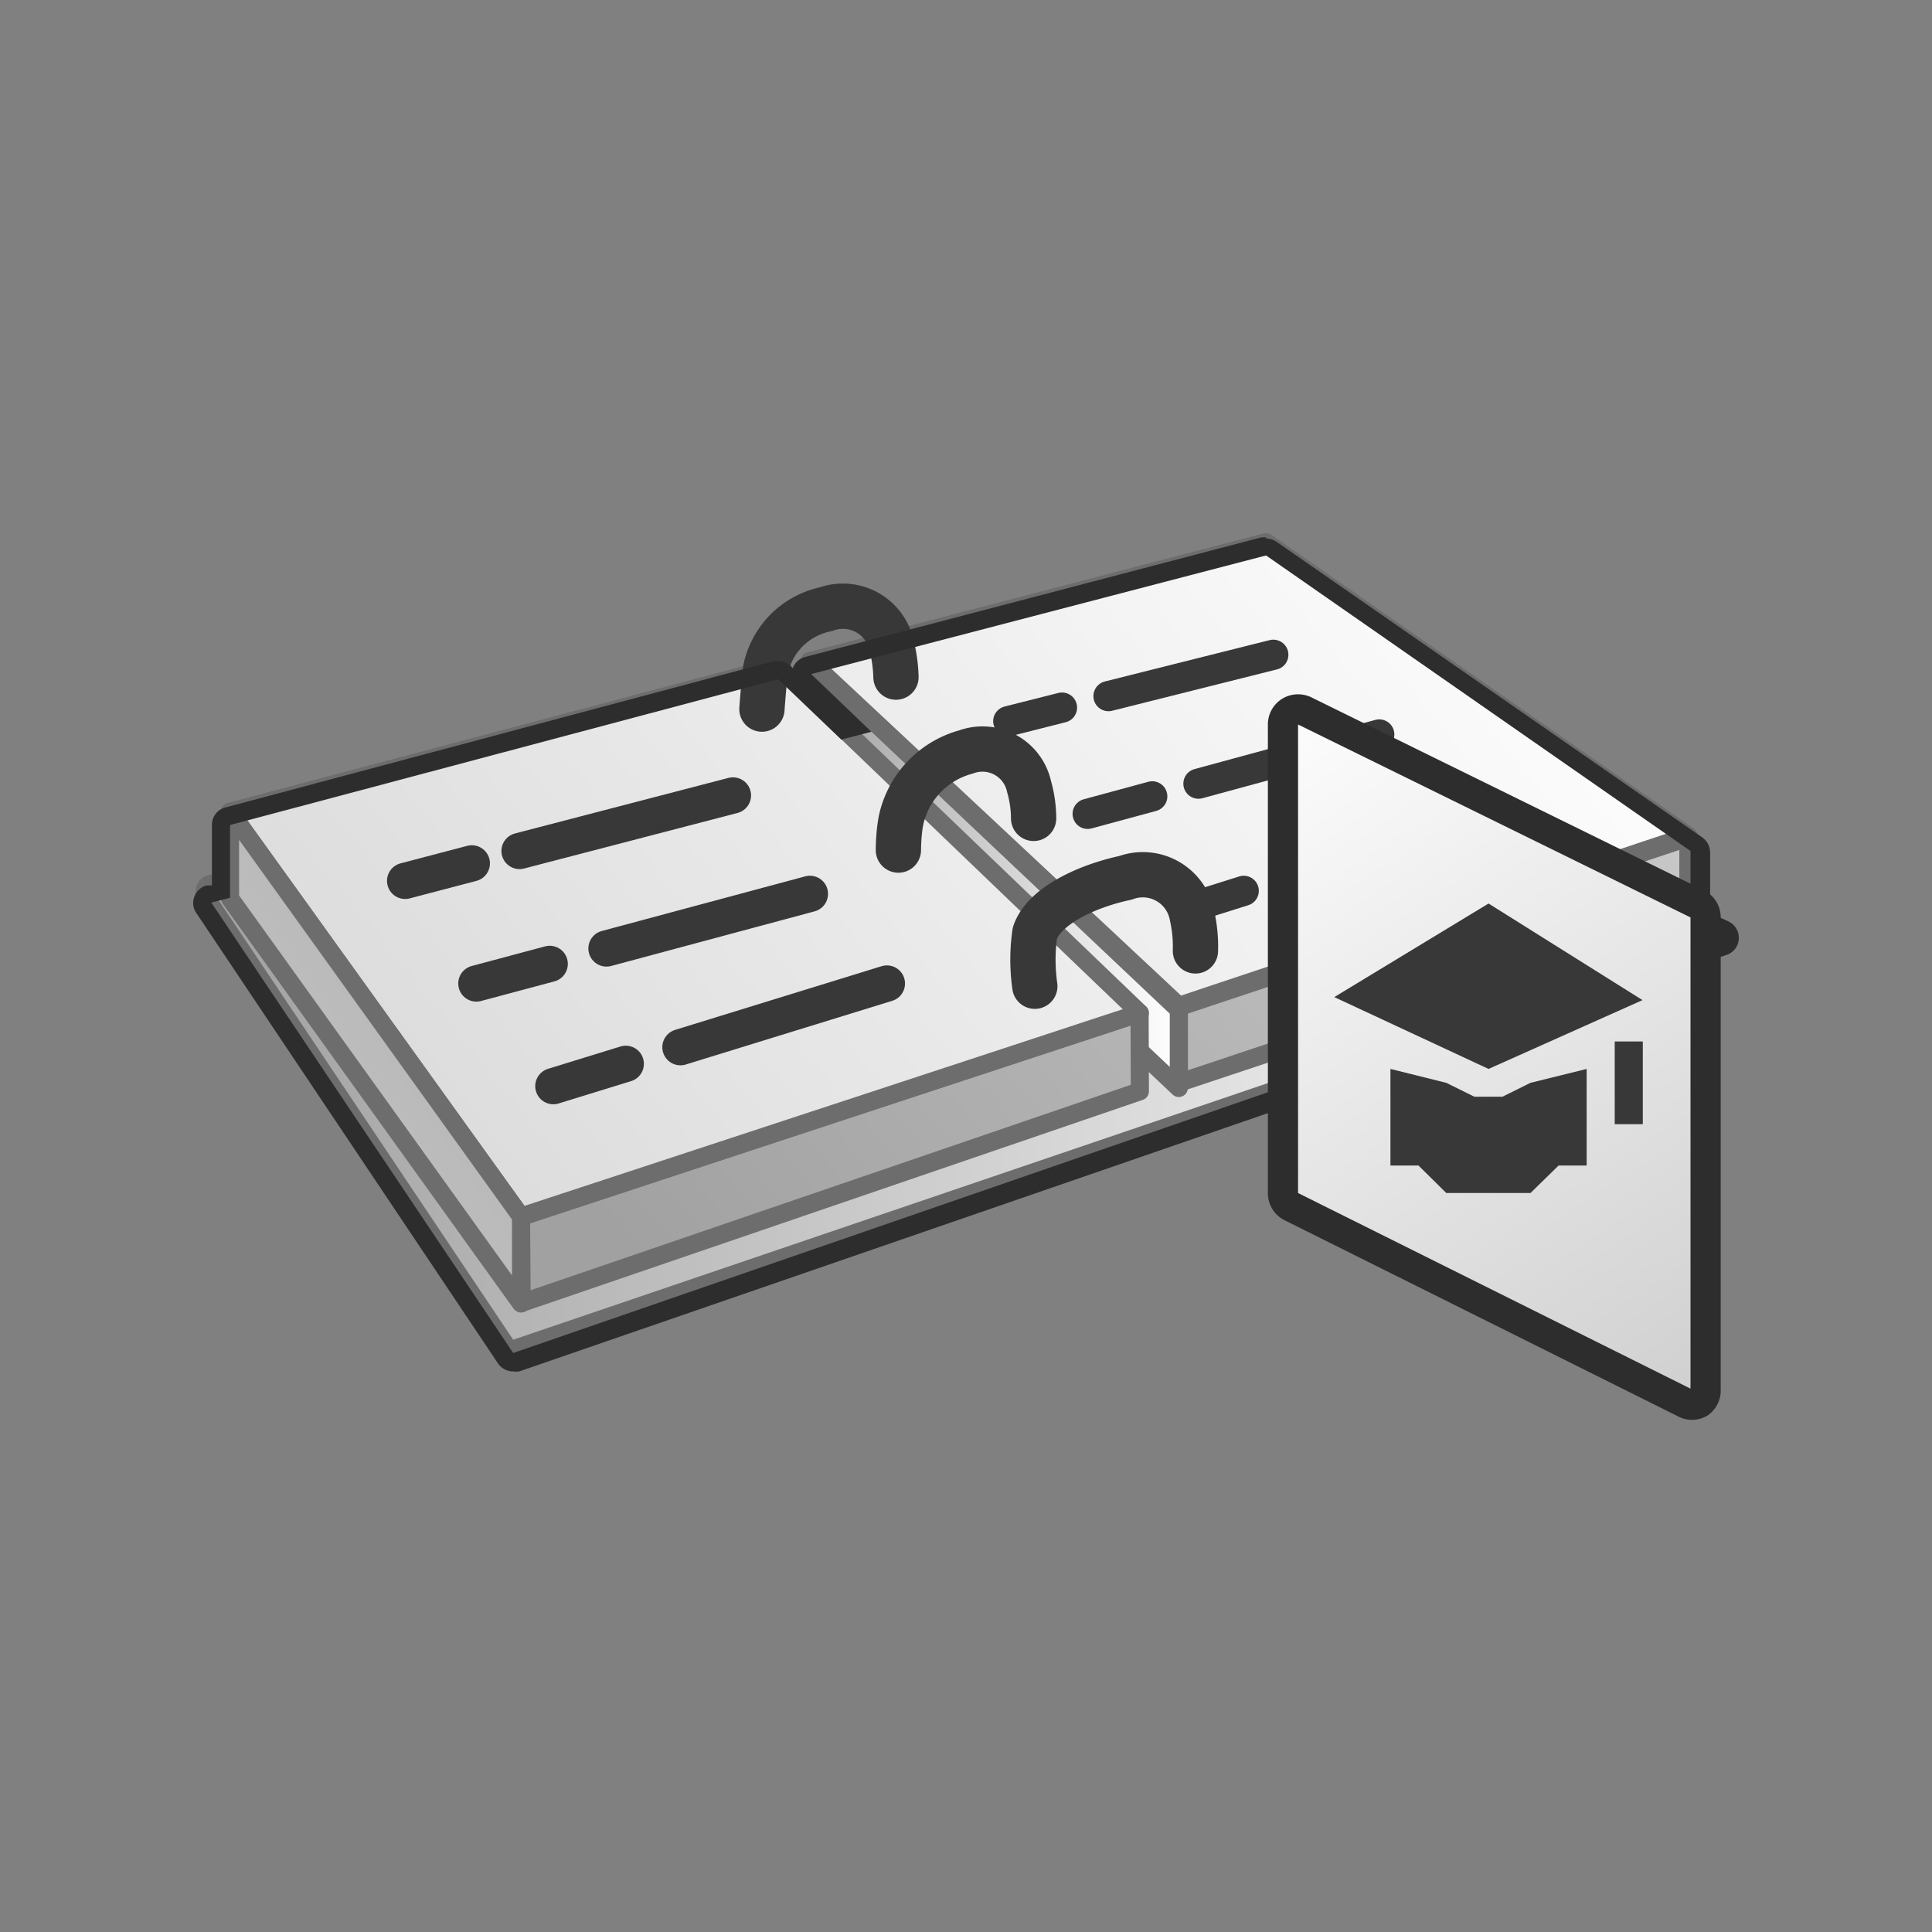 <svg id="CATIA___K08_KWE_-_Know-How_Capture" data-name="CATIA _ (K08) KWE - Know-How Capture" xmlns="http://www.w3.org/2000/svg" xmlns:xlink="http://www.w3.org/1999/xlink" viewBox="0 0 64 64"><rect x="0" y="0" width="64" height="64" fill="#808080" stroke="none"/><defs><style>.cls-1{fill:url(#linear-gradient);}.cls-2{fill:#6d6d6d;}.cls-3,.cls-4,.cls-5,.cls-6,.cls-7,.cls-9{stroke:#6d6d6d;stroke-width:0.6px;}.cls-11,.cls-12,.cls-3,.cls-4,.cls-5,.cls-6,.cls-7,.cls-8,.cls-9{stroke-linecap:round;stroke-linejoin:round;}.cls-3{fill:url(#linear-gradient-2);}.cls-4{fill:url(#linear-gradient-3);}.cls-5{fill:url(#linear-gradient-4);}.cls-6{fill:url(#linear-gradient-5);}.cls-7{fill:url(#linear-gradient-6);}.cls-11,.cls-12,.cls-8{fill:none;stroke:#383838;}.cls-8{stroke-width:1.5px;}.cls-9{fill:url(#linear-gradient-7);}.cls-10{fill:#2d2d2d;}.cls-12{stroke-width:1.2px;}.cls-13{fill:url(#linear-gradient-8);}.cls-14{fill:#383838;}</style><linearGradient id="linear-gradient" x1="6.75" y1="32.43" x2="56.95" y2="32.43" gradientUnits="userSpaceOnUse"><stop offset="0" stop-color="#a1a1a1"/><stop offset="1" stop-color="#fff"/></linearGradient><linearGradient id="linear-gradient-2" x1="27.54" y1="49.19" x2="92.77" y2="-7.67" xlink:href="#linear-gradient"/><linearGradient id="linear-gradient-3" x1="26.83" y1="28.97" x2="39.05" y2="28.97" xlink:href="#linear-gradient"/><linearGradient id="linear-gradient-4" x1="22.1" y1="42.95" x2="87.33" y2="-13.91" xlink:href="#linear-gradient"/><linearGradient id="linear-gradient-5" x1="-36.98" y1="88.46" x2="51.71" y2="16.4" xlink:href="#linear-gradient"/><linearGradient id="linear-gradient-6" x1="-41.76" y1="82.58" x2="46.93" y2="10.53" xlink:href="#linear-gradient"/><linearGradient id="linear-gradient-7" x1="26.54" y1="25.38" x2="-24.47" y2="60.3" xlink:href="#linear-gradient"/><linearGradient id="linear-gradient-8" x1="41.58" y1="22.66" x2="61.98" y2="54.33" gradientUnits="userSpaceOnUse"><stop offset="0" stop-color="#fff"/><stop offset="1" stop-color="#bfbfbf"/></linearGradient></defs><title>CATIA _ (K08) KWE - Know-How Capture</title><path class="cls-1" d="M17,44.63a.26.26,0,0,1-.21-.11L6.79,29.6a.26.26,0,0,1,0-.23.22.22,0,0,1,.17-.15l34.75-9h.06a.24.24,0,0,1,.14.05l13.86,9.56,1.1.84a.26.26,0,0,1,.1.24.25.25,0,0,1-.17.2L17.1,44.62Z"/><path class="cls-2" d="M41.75,20.48,55.6,30.05l1.1.83L17,44.38,7,29.46l34.75-9m0-.5-.12,0L6.87,29a.51.51,0,0,0-.34.3.54.54,0,0,0,0,.46l10,14.92a.49.49,0,0,0,.41.22.44.44,0,0,0,.16,0L56.86,31.35a.49.49,0,0,0,.14-.87l-1.09-.83L42,20.07a.52.52,0,0,0-.29-.09Z"/><polygon class="cls-3" points="39.05 33.36 39.05 35.87 55.93 30.24 55.93 27.74 39.05 33.36"/><polygon class="cls-4" points="26.83 21.9 26.83 24.49 39.05 36.04 39.05 33.45 26.83 21.9"/><polygon class="cls-5" points="17.26 40.31 37.75 33.55 37.76 36.15 17.28 43.16 17.26 40.31"/><polygon class="cls-6" points="26.83 21.9 39.05 33.32 55.93 27.69 41.94 17.96 26.83 21.9"/><polygon class="cls-7" points="7.62 26.89 25.78 22.07 37.76 33.56 17.26 40.3 7.62 26.89"/><path class="cls-8" d="M25.24,23.49s.06-.85.12-1.31a2.57,2.57,0,0,1,2-2,1.65,1.65,0,0,1,2.17,1.18,4.82,4.82,0,0,1,.15,1.07"/><path class="cls-8" d="M29.76,28.16s0-.63.11-1.08A3,3,0,0,1,32,24.91a1.58,1.58,0,0,1,2.09,1.15,3.9,3.9,0,0,1,.15,1.05"/><path class="cls-8" d="M34.28,32.67a6.23,6.23,0,0,1,0-1.76c.3-.9,1.73-1.56,3-1.83a1.66,1.66,0,0,1,2.21,1.26,4.64,4.64,0,0,1,.11,1.16"/><polygon class="cls-9" points="7.62 26.89 17.26 40.3 17.26 43.18 7.62 29.76 7.62 26.89"/><path class="cls-10" d="M41.94,18.4,56,28.19l0,1.13.06,1.28L57,31,17,44.82,7,29.9l.62-.16V27.33L25.78,22.5l2.09,2,1-.26-2-1.91L41.94,18.4m0-.6-.15,0L26.68,21.76a.6.6,0,0,0-.42.38l-.06-.07a.63.63,0,0,0-.42-.17l-.15,0L7.46,26.75a.59.59,0,0,0-.44.58v2l-.17,0a.59.59,0,0,0-.41.37.58.58,0,0,0,.06.54l10,14.93a.61.61,0,0,0,.5.26.69.69,0,0,0,.2,0l40-13.8a.59.59,0,0,0,.4-.54.6.6,0,0,0-.35-.57l-.6-.28,0-.91,0-1.08a.62.62,0,0,0-.26-.51l-14.1-9.79a.6.6,0,0,0-.34-.11Z"/><line class="cls-11" x1="36.72" y1="23.06" x2="42.18" y2="21.69"/><line class="cls-11" x1="33.4" y1="23.89" x2="35.18" y2="23.44"/><line class="cls-11" x1="39.7" y1="25.96" x2="45.69" y2="24.33"/><line class="cls-11" x1="36.03" y1="26.96" x2="38.17" y2="26.38"/><line class="cls-11" x1="42.6" y1="29.06" x2="49.21" y2="26.96"/><line class="cls-11" x1="39.55" y1="30.03" x2="41.2" y2="29.51"/><line class="cls-12" x1="17.21" y1="28.19" x2="24.28" y2="26.35"/><line class="cls-12" x1="13.42" y1="29.18" x2="15.63" y2="28.6"/><line class="cls-12" x1="20.09" y1="31.42" x2="26.83" y2="29.61"/><line class="cls-12" x1="15.78" y1="32.58" x2="18.21" y2="31.93"/><line class="cls-12" x1="22.54" y1="34.69" x2="29.38" y2="32.58"/><line class="cls-12" x1="18.33" y1="35.98" x2="20.73" y2="35.24"/><path class="cls-13" d="M56,46.5a.54.54,0,0,1-.22,0L42.78,40a.51.51,0,0,1-.28-.45V24a.52.52,0,0,1,.5-.5.54.54,0,0,1,.22.05l13,6.39a.51.51,0,0,1,.28.45V46a.52.52,0,0,1-.5.5Z"/><path class="cls-10" d="M43,24l13,6.39V46L43,39.52V24m0-1a1,1,0,0,0-.53.15A1,1,0,0,0,42,24V39.52a1,1,0,0,0,.55.9l13,6.48a1,1,0,0,0,1,0A1,1,0,0,0,57,46V30.39a1,1,0,0,0-.56-.9l-13-6.39A1,1,0,0,0,43,23Z"/><polygon class="cls-14" points="52.56 38.61 51.63 38.61 50.7 39.52 47.91 39.52 46.99 38.61 46.06 38.61 46.06 35.41 47.91 35.87 48.84 36.33 49.77 36.33 50.7 35.87 52.56 35.41 52.56 38.61"/><polygon class="cls-14" points="49.31 29.93 44.2 33.03 49.31 35.41 54.41 33.13 49.31 29.93"/><rect class="cls-14" x="53.49" y="34.5" width="0.93" height="2.74"/></svg>